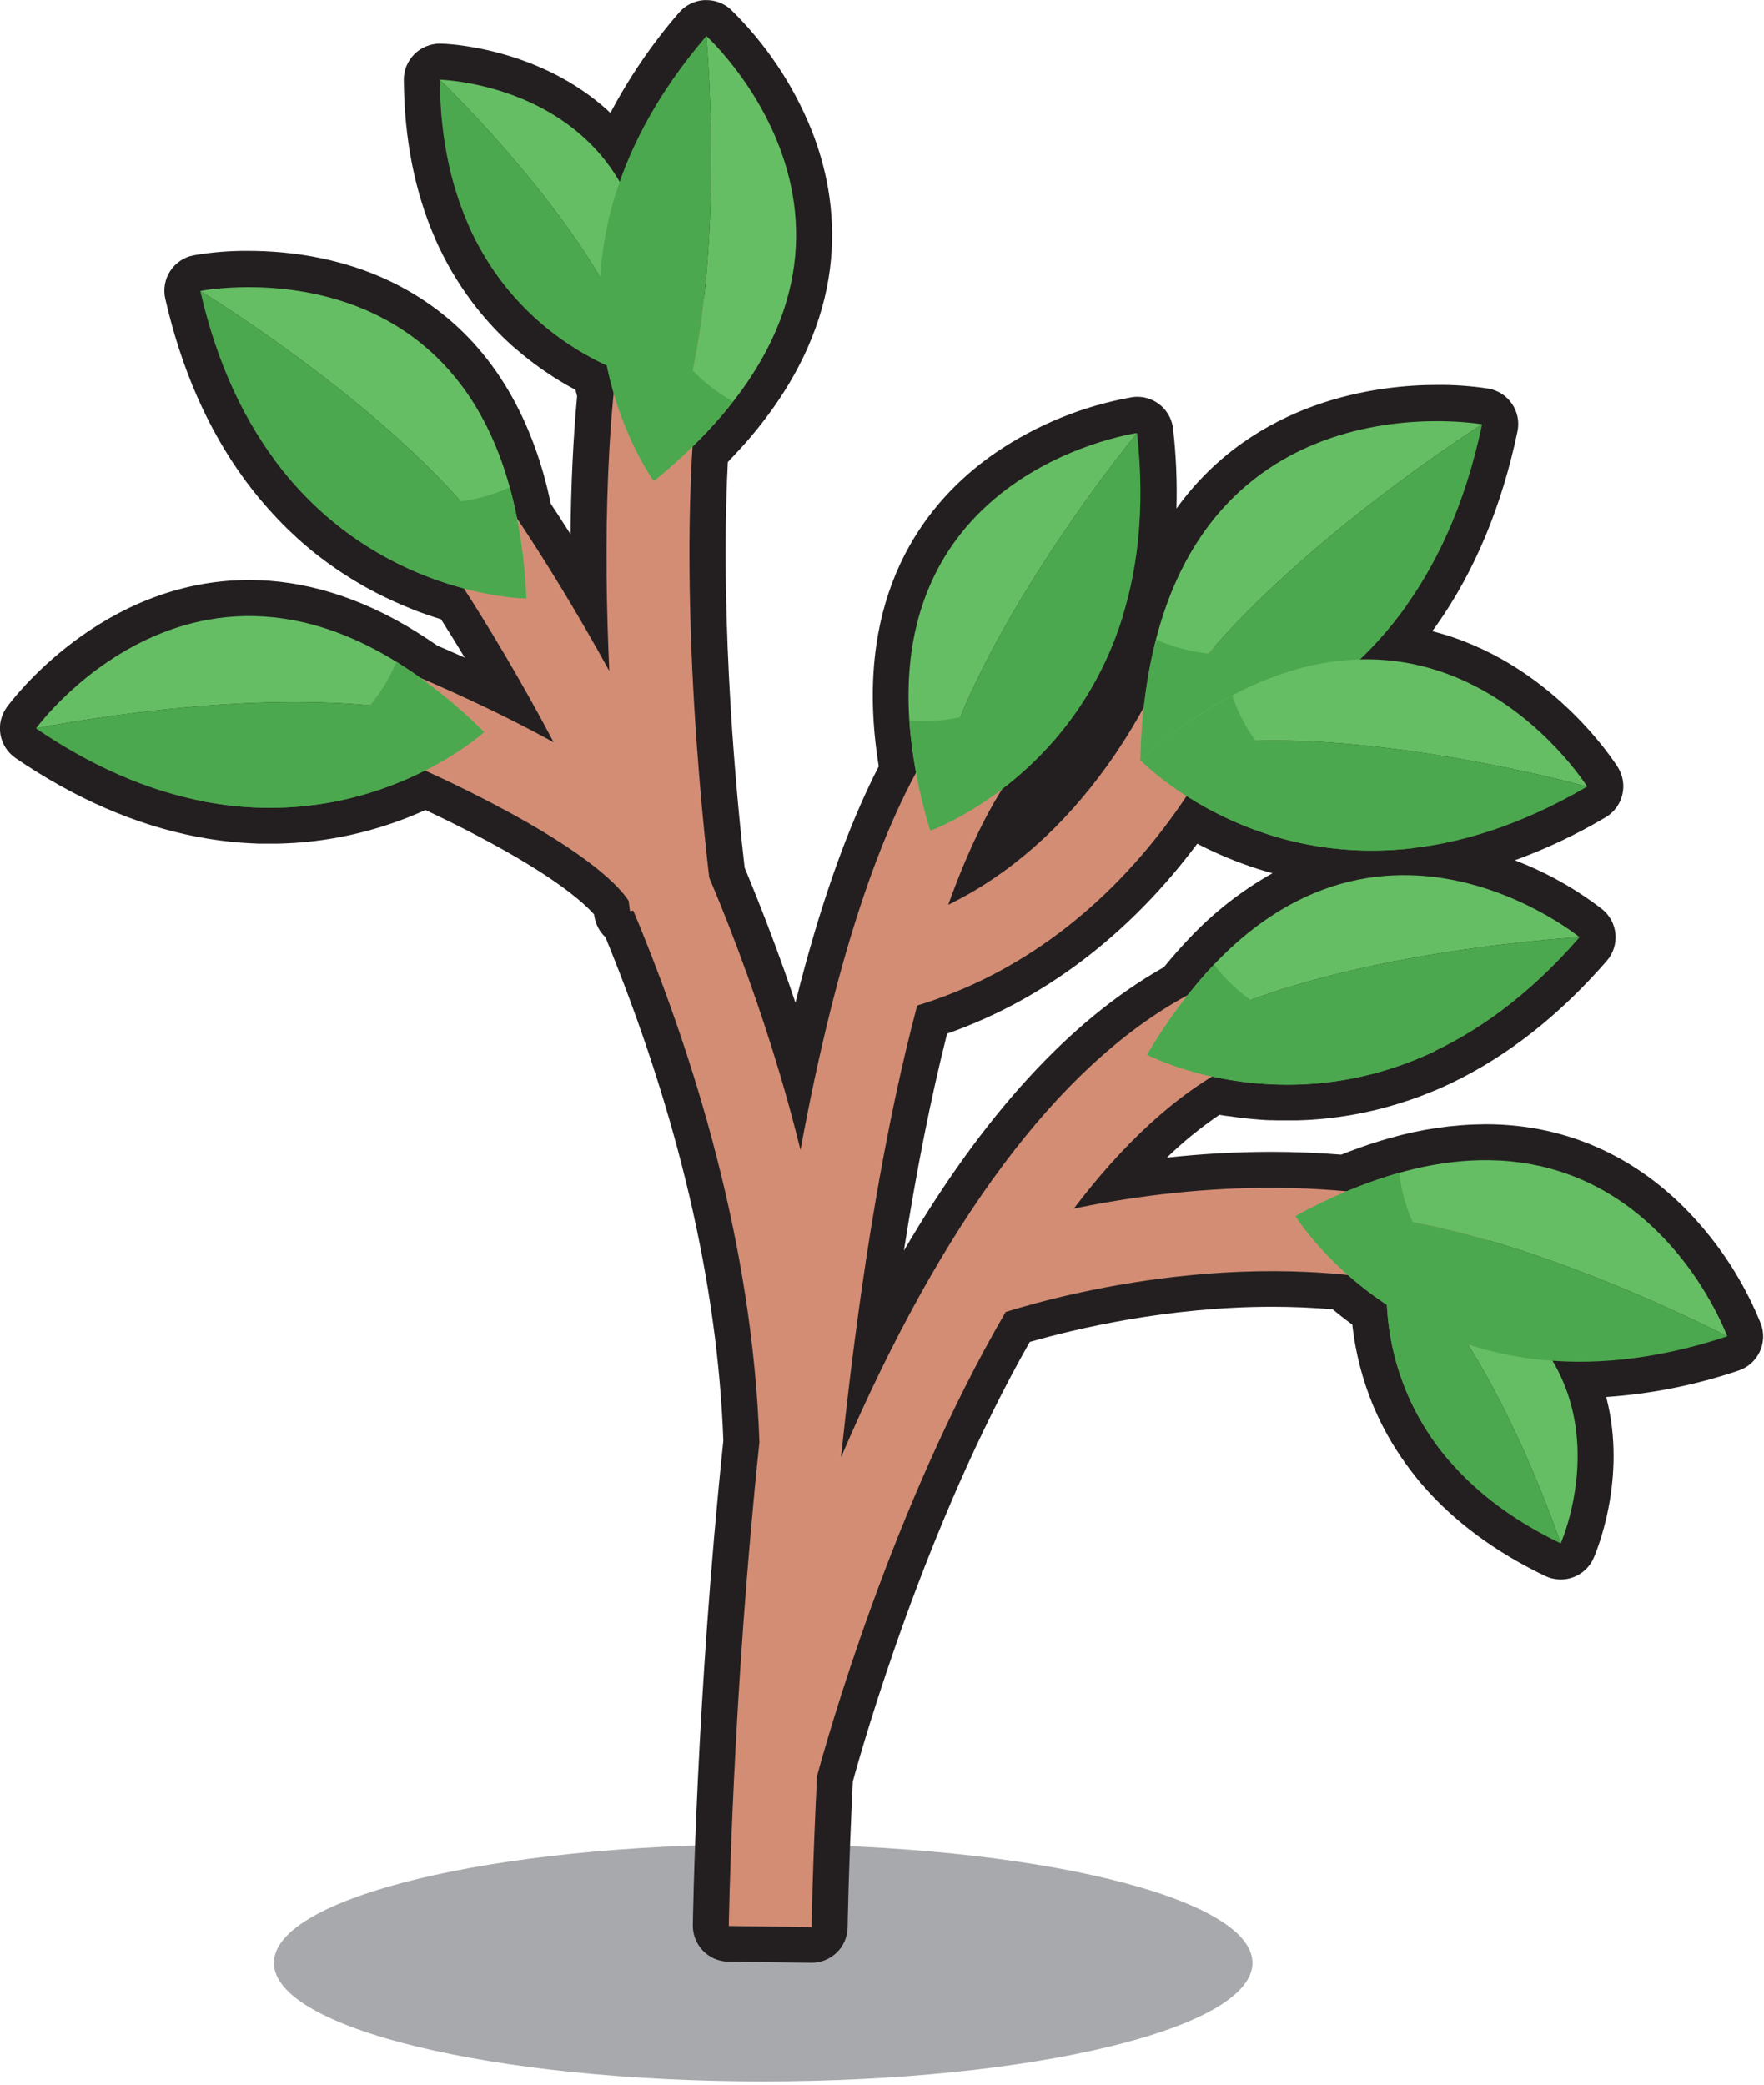 <svg width="473" height="559" viewBox="0 0 473 559" fill="none" xmlns="http://www.w3.org/2000/svg">
<g clip-path="url(#clip0_4780_482)">
<path d="M204.644 558.14C277.098 558.14 335.834 543.904 335.834 526.343C335.834 508.783 277.098 494.547 204.644 494.547C132.19 494.547 73.454 508.783 73.454 526.343C73.454 543.904 132.19 558.14 204.644 558.14Z" fill="#A7A9AC"/>
<path d="M195.292 526.021C192.733 525.984 190.294 524.933 188.51 523.098C186.727 521.264 185.744 518.796 185.778 516.238C185.778 515.639 186.667 455.831 193.959 386.322C192.421 344.111 181.781 298.708 162.336 251.309C160.7 249.783 159.644 247.735 159.35 245.516C159.35 245.443 159.337 245.347 159.311 245.226C156.647 242.182 148.852 235.037 127.772 223.986C123.492 221.739 118.903 219.48 114.088 217.202L113.618 217.408L112.44 217.923L111.996 218.116L110.889 218.573L110.348 218.798L108.752 219.442L108.063 219.699L107.001 220.098L106.274 220.356L105.109 220.761L104.42 220.999C103.847 221.192 103.268 221.379 102.676 221.566L101.987 221.778L100.777 222.138C100.513 222.222 100.237 222.299 99.96 222.377L98.756 222.711L97.99 222.917C97.347 223.085 96.761 223.239 96.143 223.387L95.499 223.542L94.006 223.883L93.201 224.057L91.875 224.327L91 224.494C90.479 224.597 89.957 224.687 89.442 224.777L88.702 224.906L86.739 225.209L85.87 225.325L84.46 225.511L83.546 225.614L82.015 225.775L81.216 225.852C80.476 225.917 79.736 225.975 78.983 226.026L78.127 226.071C77.625 226.103 77.11 226.129 76.589 226.148L75.617 226.187L74.053 226.226H73.151H70.77H70.036C69.438 226.226 68.845 226.226 68.247 226.168L67.236 226.123L65.621 226.026L64.642 225.962L62.435 225.769L61.707 225.691L59.506 225.44L58.495 225.305L56.777 225.054L55.741 224.893L53.758 224.546L52.812 224.372C36.469 221.237 20.114 214.144 4.19 203.286C3.123 202.558 2.213 201.624 1.514 200.538C0.814 199.452 0.34 198.237 0.118 196.965C-0.103 195.693 -0.067 194.389 0.224 193.131C0.516 191.873 1.057 190.686 1.815 189.64C2.826 188.25 27.008 155.527 66.786 155.527C81.59 155.527 96.6 160.135 111.327 169.23L111.378 169.262C113.309 170.472 115.304 171.772 117.268 173.124C119.443 174.057 121.915 175.139 124.612 176.342C122.513 172.854 120.392 169.421 118.246 166.044L117.358 165.767L116.759 165.58L115.504 165.169L114.86 164.95L113.715 164.551L113.174 164.357L111.887 163.888L111.462 163.733L109.885 163.089L109.241 162.813L108.192 162.381L107.439 162.06L106.358 161.583L105.714 161.294C105.148 161.036 104.588 160.779 104.028 160.508L103.384 160.212L102.219 159.639L101.472 159.266L100.352 158.687L99.644 158.314C99.091 158.017 98.537 157.715 97.984 157.406L97.385 157.065C96.954 156.827 96.516 156.576 96.098 156.318L95.364 155.874C94.978 155.649 94.605 155.424 94.231 155.192L93.465 154.716C93.028 154.439 92.583 154.156 92.139 153.859L91.496 153.454C90.955 153.094 90.401 152.727 89.854 152.347L89.14 151.845L87.981 151.014L87.209 150.455L85.986 149.534L85.374 149.064C84.776 148.601 84.197 148.137 83.611 147.667L82.967 147.114C82.581 146.799 82.182 146.47 81.783 146.123L81.036 145.479L79.871 144.443L79.228 143.838C78.648 143.31 78.069 142.769 77.496 142.222L76.975 141.714L75.688 140.426L74.992 139.718C74.619 139.332 74.239 138.933 73.866 138.534L73.776 138.437C73.576 138.231 73.377 138.026 73.184 137.794C72.701 137.266 72.205 136.725 71.716 136.172L71.214 135.599C70.738 135.052 70.261 134.498 69.785 133.932L69.141 133.153C68.768 132.702 68.408 132.252 68.041 131.795L67.397 130.971C66.985 130.45 66.58 129.915 66.181 129.375C66.181 129.375 65.743 128.789 65.737 128.789C65.73 128.789 65.64 128.654 65.595 128.59C55.747 115.169 48.59 98.846 44.309 80.058C44.027 78.801 43.999 77.5 44.227 76.232C44.456 74.964 44.936 73.754 45.639 72.675C46.342 71.595 47.254 70.667 48.321 69.945C49.388 69.223 50.589 68.722 51.853 68.472C56.74 67.619 61.696 67.216 66.657 67.268C77.509 67.268 93.691 69.077 108.997 77.702C127.122 87.898 139.557 104.794 145.968 127.907C145.966 127.937 145.966 127.967 145.968 127.997C146.612 130.276 147.172 132.645 147.68 135.078C149.257 137.453 151.034 140.182 152.978 143.233C153.106 129.954 153.692 117.577 154.741 106.203C154.671 105.959 154.606 105.714 154.542 105.463L154.297 104.523L153.847 104.279L152.662 103.635L151.742 103.114L151.33 102.875L150.358 102.296L149.888 102.013L149.135 101.543L148.659 101.247L147.661 100.603L147.397 100.423C146.998 100.166 146.605 99.902 146.213 99.631L144.971 98.763L144.443 98.389C144.153 98.183 143.883 97.984 143.619 97.784L143.149 97.443C142.737 97.134 142.338 96.799 141.939 96.516L141.501 96.175L140.652 95.493L140.105 95.049L139.326 94.405L138.811 93.967L137.652 93.002L137.253 92.635C136.944 92.365 136.642 92.081 136.333 91.798L135.811 91.302C135.547 91.058 135.29 90.813 135.026 90.556L134.492 90.034L133.578 89.114L133.153 88.683C132.773 88.284 132.394 87.885 132.02 87.479L131.538 86.951L130.752 86.082L130.237 85.497L129.426 84.544L129.001 84.042C128.609 83.566 128.223 83.089 127.836 82.607L127.405 82.053C127.148 81.725 126.884 81.377 126.62 81.03L126.144 80.386L125.384 79.337L124.953 78.738C124.58 78.204 124.213 77.663 123.846 77.116L123.505 76.601C123.247 76.202 122.977 75.797 122.719 75.378C122.565 75.14 122.423 74.909 122.282 74.677C122.044 74.297 121.812 73.917 121.58 73.531L121.175 72.849C120.859 72.302 120.563 71.78 120.267 71.253L119.977 70.718C119.681 70.184 119.398 69.644 119.115 69.103L118.735 68.356C118.523 67.938 118.31 67.507 118.092 67.069L117.705 66.277C117.48 65.794 117.248 65.286 117.017 64.777C117.017 64.777 116.824 64.359 116.759 64.205V64.159C111.217 51.621 108.392 37.235 108.276 21.408C108.268 20.135 108.512 18.873 108.994 17.695C109.476 16.517 110.186 15.446 111.083 14.543C111.98 13.641 113.047 12.924 114.222 12.435C115.398 11.947 116.658 11.695 117.931 11.695H118.149C119.437 11.695 144.752 12.551 163.682 30.277C168.763 20.64 174.931 11.615 182.064 3.379C182.904 2.398 183.932 1.595 185.087 1.017C186.242 0.44 187.502 0.101 188.791 0.019H189.396C191.788 0.007 194.1 0.883 195.884 2.478C205.33 11.681 212.746 22.76 217.652 35.002C224.983 53.591 228.594 82.311 204.213 113.567C202.346 115.955 200.351 118.342 198.201 120.647C197.828 121.065 197.461 121.458 197.094 121.85L196.811 122.153L195.807 123.209L195.163 123.904C192.904 167.891 197.802 216.532 199.668 232.682C204.715 244.782 209.272 256.896 213.288 268.874C219.725 243.077 227.204 221.887 235.623 205.487C235.591 205.313 235.514 204.805 235.514 204.805C234.922 201.027 234.497 197.28 234.265 193.676V193.612C231.69 154.085 250.82 132.394 267.33 121.149C278.265 113.779 290.626 108.786 303.613 106.493C304.058 106.429 304.508 106.397 304.958 106.396C307.334 106.396 309.626 107.272 311.397 108.856C313.167 110.44 314.292 112.621 314.555 114.983C315.363 122.08 315.664 129.225 315.456 136.365C336.613 107.053 369.587 103.21 385.363 103.21C389.985 103.168 394.602 103.502 399.17 104.208C400.439 104.438 401.649 104.921 402.729 105.627C403.809 106.333 404.736 107.248 405.456 108.319C406.176 109.389 406.674 110.593 406.921 111.859C407.168 113.125 407.159 114.428 406.894 115.691C402.71 135.708 395.43 153.164 385.247 167.589L385.054 167.859L384.044 169.256C415.634 177.237 432.962 204.386 433.811 205.732C434.495 206.827 434.953 208.048 435.157 209.322C435.36 210.597 435.307 211.9 434.998 213.154C434.69 214.407 434.133 215.586 433.361 216.621C432.589 217.656 431.617 218.525 430.503 219.178C422.768 223.752 414.628 227.605 406.186 230.686C414.616 233.897 422.528 238.332 429.666 243.849C430.666 244.667 431.491 245.677 432.093 246.819C432.695 247.962 433.062 249.213 433.172 250.5C433.282 251.787 433.132 253.082 432.732 254.31C432.333 255.538 431.69 256.674 430.844 257.649C418.216 272.196 404.203 283.215 389.199 290.411L388.961 290.527L388.318 290.829C387.706 291.113 387.095 291.396 386.49 291.666L385.524 292.091L383.928 292.735L382.995 293.114C382.312 293.391 381.63 293.662 380.948 293.919L380.24 294.183C379.538 294.44 378.849 294.691 378.161 294.923C377.878 295.026 377.581 295.123 377.292 295.219H377.215C376.713 295.393 376.191 295.56 375.67 295.728L374.73 296.024L373.012 296.532L372.284 296.745C371.538 296.951 370.772 297.157 370.012 297.35L369.143 297.562L367.624 297.923L366.678 298.135L365.146 298.457L364.309 298.631C363.569 298.772 362.835 298.901 362.108 299.03L361.316 299.158C360.821 299.236 360.312 299.319 359.804 299.39L358.877 299.525L357.467 299.706L356.605 299.809L354.603 300.021L353.908 300.079C353.354 300.13 352.826 300.169 352.305 300.208L351.43 300.266L350.142 300.336L349.273 300.375C348.752 300.375 348.25 300.414 347.748 300.426H347.072C346.429 300.426 345.785 300.426 345.186 300.426H344.375H343.127H342.296L341.009 300.381H340.314C339.67 300.381 339.084 300.317 338.479 300.278L337.765 300.227L336.548 300.13L335.795 300.066L334.624 299.95L333.897 299.873C333.343 299.815 332.764 299.744 332.197 299.673L331.631 299.596L330.44 299.429L329.732 299.326L328.625 299.203L327.981 299.1L326.99 298.927C321.964 302.349 317.239 306.195 312.868 310.422C322.126 309.399 331.431 308.877 340.745 308.858C347.124 308.858 353.47 309.116 359.649 309.618L360.434 309.309L361.78 308.781L362.166 308.639C365.687 307.307 369.175 306.155 372.561 305.202H372.587C380.958 302.788 389.621 301.53 398.333 301.463C420.713 301.463 440.621 310.776 455.908 328.413C462.793 336.323 468.302 345.333 472.205 355.066C472.645 356.28 472.836 357.57 472.769 358.859C472.701 360.148 472.376 361.411 471.812 362.572C471.248 363.733 470.456 364.77 469.485 365.62C468.513 366.47 467.381 367.116 466.155 367.521C454.687 371.399 442.767 373.779 430.69 374.601C436.482 396.724 427.761 416.787 427.31 417.81C426.785 418.99 426.028 420.052 425.085 420.935C424.142 421.817 423.031 422.501 421.819 422.946C420.607 423.392 419.317 423.589 418.027 423.527C416.737 423.465 415.473 423.145 414.309 422.586C400.978 416.188 389.953 408.039 381.546 398.352C381.546 398.352 381.405 398.198 381.353 398.127C381.302 398.056 381.025 397.747 381.025 397.747L380.034 396.563L379.538 395.919L378.695 394.857L378.212 394.214C377.871 393.763 377.53 393.312 377.195 392.855L376.861 392.386C376.513 391.909 376.217 391.439 375.869 390.976L375.438 390.332C375.213 389.998 374.981 389.644 374.756 389.296C374.608 389.071 374.466 388.852 374.331 388.652C374.08 388.26 373.835 387.867 373.597 387.468L373.314 387.017C372.979 386.457 372.67 385.93 372.368 385.395L372.04 384.81C371.834 384.43 371.641 384.082 371.454 383.728C371.325 383.497 371.209 383.271 371.087 383.046C370.913 382.705 370.727 382.351 370.546 381.991L370.257 381.418C369.993 380.883 369.742 380.362 369.497 379.841L369.246 379.281C369.072 378.914 368.911 378.553 368.757 378.193L368.474 377.549L368.043 376.526L367.791 375.882C367.586 375.374 367.399 374.885 367.219 374.402L367.032 373.906C366.884 373.501 366.742 373.114 366.607 372.728L366.375 372.085C366.272 371.763 366.163 371.441 366.06 371.119L365.854 370.475C365.725 370.083 365.616 369.71 365.5 369.343L365.358 368.873C365.21 368.371 365.075 367.894 364.947 367.425L364.798 366.852C364.708 366.511 364.625 366.208 364.547 365.899L364.393 365.255C364.311 364.921 364.234 364.592 364.161 364.271L364.039 363.762C363.93 363.273 363.833 362.81 363.736 362.346L363.46 360.904L363.35 360.293C363.292 359.984 363.247 359.694 363.196 359.405L363.106 358.864C363.035 358.407 362.964 357.963 362.906 357.525C362.906 357.525 362.765 356.476 362.726 356.18C362.726 356.18 362.623 355.324 362.61 355.189L361.593 354.436L361.207 354.146C360.743 353.798 360.293 353.451 359.842 353.097L359.392 352.743C359.064 352.485 358.748 352.241 358.458 351.99L357.905 351.539L357.358 351.089C352.08 350.638 346.634 350.406 341.125 350.406C313.049 350.406 288.255 356.347 276.116 359.842C248.052 409.288 231.51 467.333 228.672 477.709C227.513 501.595 227.281 516.643 227.281 516.798C227.244 519.334 226.211 521.753 224.404 523.534C222.597 525.314 220.163 526.311 217.626 526.311L195.292 526.021ZM253.954 277.171C249.636 294.222 245.767 313.679 242.369 335.37C263.674 298.965 287.032 273.483 312.115 259.329L312.418 258.956C314.4 256.529 316.447 254.199 318.507 252.03L318.565 251.972C325.149 244.904 332.784 238.894 341.202 234.156L340.288 233.898L339.432 233.654L337.984 233.216L337.34 233.029C336.696 232.83 336.117 232.63 335.531 232.431L334.888 232.205L334.765 232.16L333.607 231.755L332.789 231.452L331.612 231.008L330.968 230.757C330.382 230.525 329.809 230.3 329.243 230.062L328.599 229.792L327.492 229.315L326.771 229L325.709 228.524L325.066 228.227C324.531 227.976 324.016 227.732 323.508 227.481L322.961 227.217L321.912 226.689L321.036 226.239C302.892 250.588 279.855 268.07 253.954 277.171Z" fill="#231F20"/>
<path d="M172.313 101.504C186.036 22.933 117.924 21.369 117.924 21.369C117.924 21.369 165.831 67.294 172.313 101.504Z" fill="#66BE64"/>
<path d="M117.924 21.369C118.31 89.095 172.313 101.504 172.313 101.504C165.831 67.294 117.924 21.369 117.924 21.369Z" fill="#4CA84E"/>
<g style="mix-blend-mode:multiply">
<path d="M172.313 101.504C173.788 93.516 174.362 85.387 174.025 77.271C150.139 82.581 125.59 60.291 125.59 60.291C140.574 94.205 172.313 101.504 172.313 101.504Z" fill="#4CA84E"/>
</g>
<path d="M372.638 336.098C444.316 355.845 418.492 413.858 418.492 413.858C418.492 413.858 398.88 355.201 372.638 336.098Z" fill="#66BE64"/>
<path d="M418.492 413.858C361.58 386.554 372.638 336.098 372.638 336.098C398.88 355.201 418.492 413.858 418.492 413.858Z" fill="#4CA84E"/>
<g style="mix-blend-mode:multiply">
<path d="M372.638 336.098C379.956 338.039 387.033 340.794 393.737 344.311C379.75 362.333 388.749 391.89 388.749 391.89C366.15 365.751 372.638 336.098 372.638 336.098Z" fill="#4CA84E"/>
</g>
<path d="M287.927 324.087C300.71 307.262 315.153 293.308 331.167 285.243L321.184 265.418C286.813 282.726 255.441 322.974 228.009 385.035C227.159 386.966 226.335 388.852 225.518 390.751L225.788 388.176C230.821 340.739 237.625 300.883 245.934 269.628C273.071 261.389 297.009 243.456 315.449 217.421C330.286 196.515 336.452 177.694 336.69 176.909L315.623 170.086C315.565 170.253 310.03 186.943 296.996 205.14C284.811 222.139 270.496 234.683 254.257 242.626C259.406 228.337 264.967 216.803 270.947 208.203L252.719 195.575C237.039 218.141 224.301 255.937 214.646 308.363C212.986 301.63 211.149 294.865 209.137 288.068C203.78 270.143 197.447 252.523 190.168 235.288C187.529 212.722 179.374 132.001 190.747 80.476L169.075 75.688C162.188 106.886 161.847 146.76 163.373 179.915C146.071 148.421 131.872 129.24 131.132 128.248L113.335 141.501C113.522 141.759 129.851 163.856 148.459 199.044C146.528 197.982 144.52 196.901 142.402 195.794C123.659 185.984 106.3 179.097 105.572 178.814L97.417 199.456C97.585 199.521 114.558 206.253 132.271 215.548C158.481 229.283 166.288 238.03 168.561 241.558C168.747 243.032 168.869 243.978 168.921 244.313L169.809 244.19C186.177 283.305 201.818 333.806 203.633 386.728C196.379 455.503 195.44 515.839 195.427 516.444L217.62 516.759C217.62 516.457 217.871 500.7 219.075 476.293C221.488 467.314 239.028 404.416 269.66 351.79C288.042 346.113 342.747 332.197 394.027 348.572L400.772 327.428C358.864 313.969 316.144 318.243 287.927 324.087Z" fill="#D38D75"/>
<path d="M307.577 282.816C358.137 197.75 423.532 251.309 423.532 251.309C423.532 251.309 341.337 255.853 307.577 282.816Z" fill="#66BE64"/>
<path d="M423.551 251.309C368.474 314.767 307.577 282.816 307.577 282.816C341.337 255.853 423.551 251.309 423.551 251.309Z" fill="#4CA84E"/>
<g style="mix-blend-mode:multiply">
<path d="M307.577 282.816C312.652 274.117 318.684 266.012 325.561 258.653C343.764 282.945 384.887 281.825 384.887 281.825C343.371 301.592 307.577 282.816 307.577 282.816Z" fill="#4CA84E"/>
</g>
<path d="M305.801 203.357C308.691 97.894 397.4 113.785 397.4 113.785C397.4 113.785 323.212 160.721 305.801 203.357Z" fill="#66BE64"/>
<path d="M397.4 113.786C379.081 201.477 305.801 203.357 305.801 203.357C323.212 160.721 397.4 113.786 397.4 113.786Z" fill="#4CA84E"/>
<g style="mix-blend-mode:multiply">
<path d="M305.801 203.357C305.997 192.615 307.392 181.928 309.959 171.496C339.529 184.658 377.221 162.227 377.221 162.227C348.868 202.25 305.801 203.357 305.801 203.357Z" fill="#4CA84E"/>
</g>
<path d="M249.436 222.724C221.186 127.888 304.887 116.122 304.887 116.122C304.887 116.122 252.493 179.638 249.436 222.724Z" fill="#66BE64"/>
<path d="M304.887 116.122C314.194 199.63 249.436 222.724 249.436 222.724C252.493 179.638 304.887 116.122 304.887 116.122Z" fill="#4CA84E"/>
<g style="mix-blend-mode:multiply">
<path d="M249.436 222.724C246.469 213.095 244.589 203.164 243.83 193.116C274.03 196.206 301.064 165.201 301.064 165.201C287.495 209.15 249.436 222.724 249.436 222.724Z" fill="#4CA84E"/>
</g>
<path d="M129.806 196.283C59.261 126.89 9.655 195.33 9.655 195.33C9.655 195.33 90.311 178.795 129.806 196.283Z" fill="#66BE64"/>
<path d="M9.655 195.33C79.079 242.671 129.806 196.283 129.806 196.283C90.311 178.795 9.655 195.33 9.655 195.33Z" fill="#4CA84E"/>
<g style="mix-blend-mode:multiply">
<path d="M129.806 196.283C122.689 189.151 114.796 182.838 106.274 177.462C94.856 205.584 54.782 214.943 54.782 214.943C99.986 223.548 129.806 196.283 129.806 196.283Z" fill="#4CA84E"/>
</g>
<path d="M141.122 160.463C136.616 61.611 53.713 78.018 53.713 78.018C53.713 78.018 124.078 120.776 141.122 160.463Z" fill="#66BE64"/>
<path d="M53.713 78.018C72.379 159.942 141.122 160.464 141.122 160.464C124.078 120.776 53.713 78.018 53.713 78.018Z" fill="#4CA84E"/>
<g style="mix-blend-mode:multiply">
<path d="M141.122 160.463C140.762 150.392 139.273 140.394 136.68 130.656C109.177 143.529 73.454 123.105 73.454 123.105C100.719 160.174 141.122 160.463 141.122 160.463Z" fill="#4CA84E"/>
</g>
<path d="M175.319 128.989C252.004 66.445 189.396 9.655 189.396 9.655C189.396 9.655 197.016 91.637 175.319 128.989Z" fill="#66BE64"/>
<path d="M189.396 9.655C134.749 73.48 175.319 128.989 175.319 128.989C197.017 91.637 189.396 9.655 189.396 9.655Z" fill="#4CA84E"/>
<g style="mix-blend-mode:multiply">
<path d="M175.319 128.988C183.187 122.693 190.325 115.536 196.598 107.651C169.893 93.227 164.969 52.38 164.969 52.38C151.478 96.361 175.319 128.988 175.319 128.988Z" fill="#4CA84E"/>
</g>
<path d="M347.394 326.076C434.378 278.864 463.136 358.342 463.136 358.342C463.136 358.342 390.178 320.174 347.394 326.076Z" fill="#66BE64"/>
<path d="M463.136 358.343C383.323 384.675 347.394 326.076 347.394 326.076C390.178 320.174 463.136 358.343 463.136 358.343Z" fill="#4CA84E"/>
<g style="mix-blend-mode:multiply">
<path d="M347.394 326.076C356.202 321.186 365.531 317.3 375.206 314.49C378.425 344.678 414.334 364.734 414.334 364.734C368.525 360.512 347.394 326.076 347.394 326.076Z" fill="#4CA84E"/>
</g>
<path d="M305.646 203.646C380.78 139.242 425.585 210.92 425.585 210.92C425.585 210.92 346.242 188.9 305.646 203.646Z" fill="#66BE64"/>
<path d="M425.579 210.919C353.09 253.401 305.64 203.646 305.64 203.646C346.242 188.9 425.579 210.919 425.579 210.919Z" fill="#4CA84E"/>
<g style="mix-blend-mode:multiply">
<path d="M305.646 203.646C313.237 197.018 321.545 191.258 330.414 186.474C339.883 215.316 379.21 227.397 379.21 227.397C333.523 232.907 305.646 203.646 305.646 203.646Z" fill="#4CA84E"/>
</g>
</g>
<defs>
<clipPath id="clip0_4780_482">
<rect width="472.791" height="558.14" fill="white"/>
</clipPath>
</defs>
</svg>
